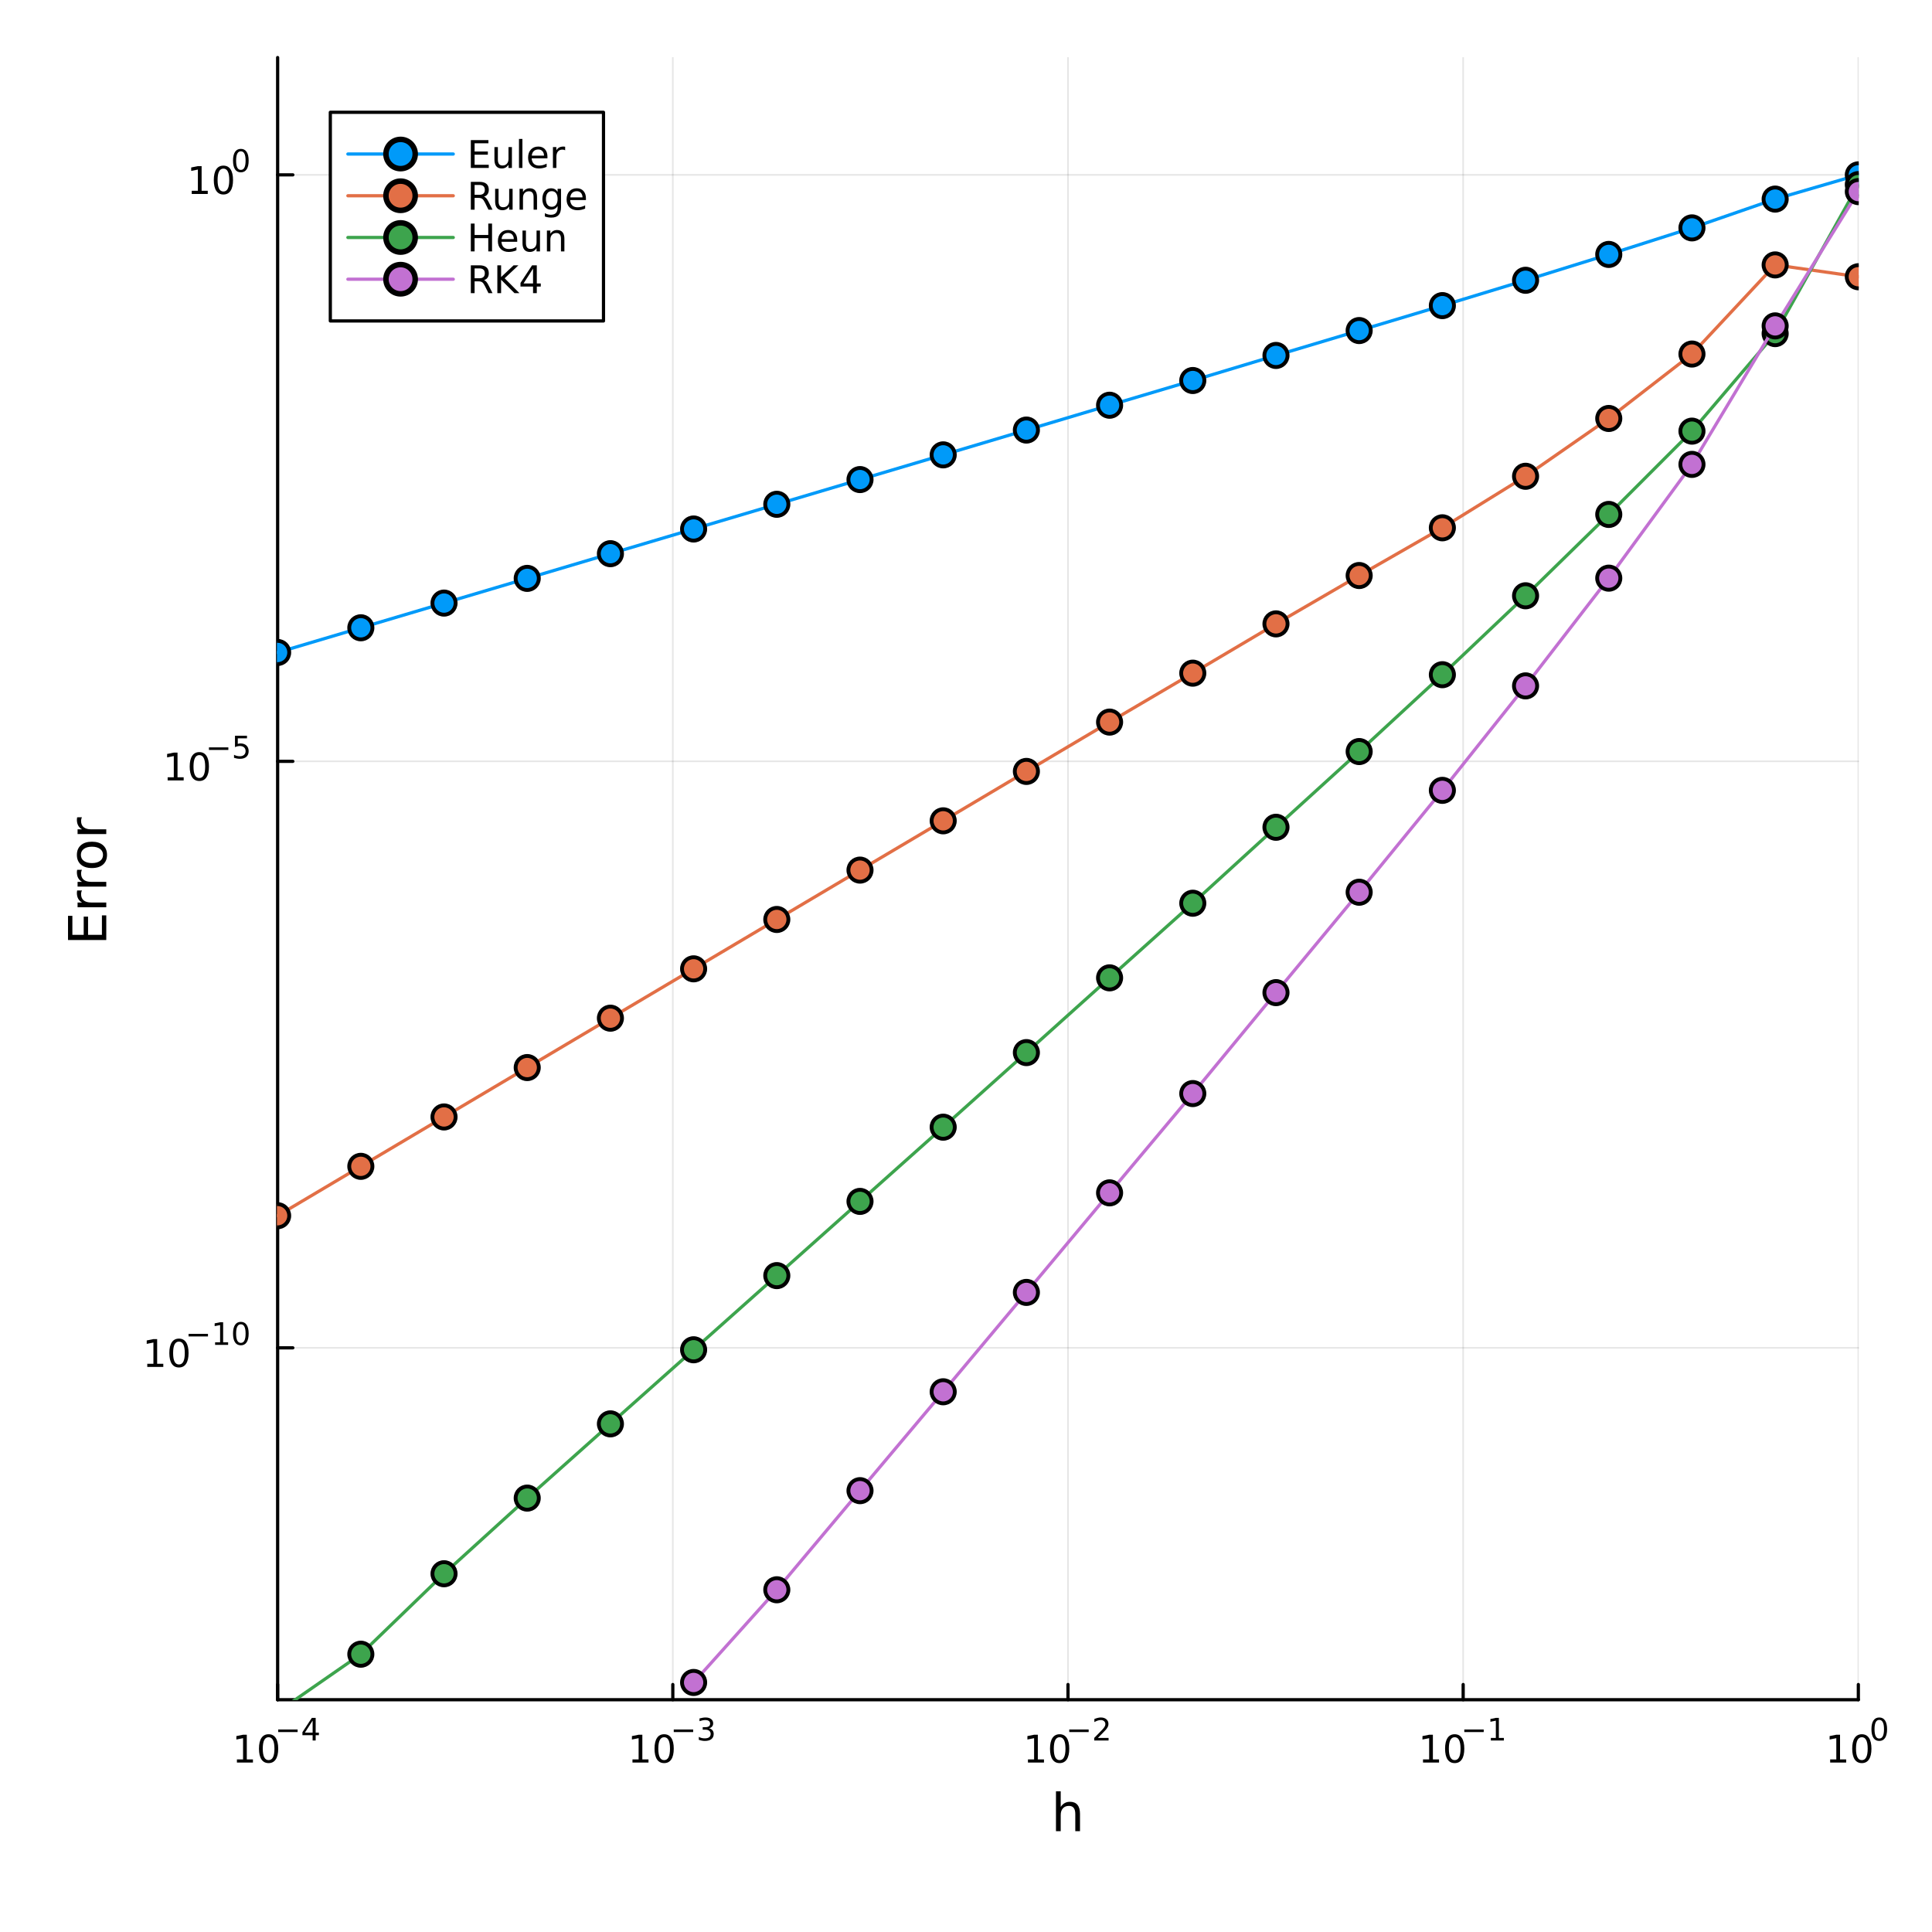 <?xml version="1.0" encoding="utf-8"?>
<svg xmlns="http://www.w3.org/2000/svg" xmlns:xlink="http://www.w3.org/1999/xlink" width="600" height="600" viewBox="0 0 2400 2400">
<rect x="0" y="0" width="2400" height="2400" fill="#333333" stroke="none"/>
<defs>
  <clipPath id="clip940">
    <rect x="0" y="0" width="2400" height="2400"/>
  </clipPath>
</defs>
<path clip-path="url(#clip940)" d="M0 2400 L2400 2400 L2400 0 L0 0  Z" fill="#ffffff" fill-rule="evenodd" fill-opacity="1"/>
<defs>
  <clipPath id="clip941">
    <rect x="480" y="239" width="1681" height="1681"/>
  </clipPath>
</defs>
<path clip-path="url(#clip940)" d="M344.887 2111.46 L2308.5 2111.46 L2308.5 71.496 L344.887 71.496  Z" fill="#ffffff" fill-rule="evenodd" fill-opacity="1"/>
<defs>
  <clipPath id="clip942">
    <rect x="344" y="71" width="1965" height="2041"/>
  </clipPath>
</defs>
<polyline clip-path="url(#clip942)" style="stroke:#000000; stroke-linecap:round; stroke-linejoin:round; stroke-width:2; stroke-opacity:0.1; fill:none" points="344.887,2111.46 344.887,71.496 "/>
<polyline clip-path="url(#clip942)" style="stroke:#000000; stroke-linecap:round; stroke-linejoin:round; stroke-width:2; stroke-opacity:0.1; fill:none" points="835.792,2111.46 835.792,71.496 "/>
<polyline clip-path="url(#clip942)" style="stroke:#000000; stroke-linecap:round; stroke-linejoin:round; stroke-width:2; stroke-opacity:0.1; fill:none" points="1326.7,2111.46 1326.7,71.496 "/>
<polyline clip-path="url(#clip942)" style="stroke:#000000; stroke-linecap:round; stroke-linejoin:round; stroke-width:2; stroke-opacity:0.1; fill:none" points="1817.6,2111.46 1817.6,71.496 "/>
<polyline clip-path="url(#clip942)" style="stroke:#000000; stroke-linecap:round; stroke-linejoin:round; stroke-width:2; stroke-opacity:0.1; fill:none" points="2308.5,2111.46 2308.5,71.496 "/>
<polyline clip-path="url(#clip942)" style="stroke:#000000; stroke-linecap:round; stroke-linejoin:round; stroke-width:2; stroke-opacity:0.1; fill:none" points="344.887,1674.33 2308.5,1674.33 "/>
<polyline clip-path="url(#clip942)" style="stroke:#000000; stroke-linecap:round; stroke-linejoin:round; stroke-width:2; stroke-opacity:0.1; fill:none" points="344.887,945.768 2308.5,945.768 "/>
<polyline clip-path="url(#clip942)" style="stroke:#000000; stroke-linecap:round; stroke-linejoin:round; stroke-width:2; stroke-opacity:0.1; fill:none" points="344.887,217.208 2308.5,217.208 "/>
<polyline clip-path="url(#clip940)" style="stroke:#000000; stroke-linecap:round; stroke-linejoin:round; stroke-width:4; stroke-opacity:1; fill:none" points="344.887,2111.46 2308.5,2111.46 "/>
<polyline clip-path="url(#clip940)" style="stroke:#000000; stroke-linecap:round; stroke-linejoin:round; stroke-width:4; stroke-opacity:1; fill:none" points="344.887,2111.46 344.887,2092.57 "/>
<polyline clip-path="url(#clip940)" style="stroke:#000000; stroke-linecap:round; stroke-linejoin:round; stroke-width:4; stroke-opacity:1; fill:none" points="835.792,2111.46 835.792,2092.57 "/>
<polyline clip-path="url(#clip940)" style="stroke:#000000; stroke-linecap:round; stroke-linejoin:round; stroke-width:4; stroke-opacity:1; fill:none" points="1326.7,2111.46 1326.7,2092.57 "/>
<polyline clip-path="url(#clip940)" style="stroke:#000000; stroke-linecap:round; stroke-linejoin:round; stroke-width:4; stroke-opacity:1; fill:none" points="1817.6,2111.46 1817.6,2092.57 "/>
<polyline clip-path="url(#clip940)" style="stroke:#000000; stroke-linecap:round; stroke-linejoin:round; stroke-width:4; stroke-opacity:1; fill:none" points="2308.5,2111.46 2308.5,2092.57 "/>
<path clip-path="url(#clip940)" d="M294.307 2185.59 L301.946 2185.59 L301.946 2159.22 L293.636 2160.89 L293.636 2156.63 L301.899 2154.96 L306.575 2154.96 L306.575 2185.59 L314.214 2185.59 L314.214 2189.52 L294.307 2189.52 L294.307 2185.59 Z" fill="#000000" fill-rule="nonzero" fill-opacity="1" /><path clip-path="url(#clip940)" d="M333.659 2158.04 Q330.047 2158.04 328.219 2161.61 Q326.413 2165.15 326.413 2172.28 Q326.413 2179.38 328.219 2182.95 Q330.047 2186.49 333.659 2186.49 Q337.293 2186.49 339.098 2182.95 Q340.927 2179.38 340.927 2172.28 Q340.927 2165.15 339.098 2161.61 Q337.293 2158.04 333.659 2158.04 M333.659 2154.34 Q339.469 2154.34 342.524 2158.94 Q345.603 2163.53 345.603 2172.28 Q345.603 2181 342.524 2185.61 Q339.469 2190.19 333.659 2190.19 Q327.848 2190.19 324.77 2185.61 Q321.714 2181 321.714 2172.28 Q321.714 2163.53 324.77 2158.94 Q327.848 2154.34 333.659 2154.34 Z" fill="#000000" fill-rule="nonzero" fill-opacity="1" /><path clip-path="url(#clip940)" d="M345.603 2148.44 L369.714 2148.44 L369.714 2151.64 L345.603 2151.64 L345.603 2148.44 Z" fill="#000000" fill-rule="nonzero" fill-opacity="1" /><path clip-path="url(#clip940)" d="M388.353 2137.34 L378.761 2152.33 L388.353 2152.33 L388.353 2137.34 M387.356 2134.03 L392.133 2134.03 L392.133 2152.33 L396.139 2152.33 L396.139 2155.49 L392.133 2155.49 L392.133 2162.11 L388.353 2162.11 L388.353 2155.49 L375.677 2155.49 L375.677 2151.82 L387.356 2134.03 Z" fill="#000000" fill-rule="nonzero" fill-opacity="1" /><path clip-path="url(#clip940)" d="M785.672 2185.59 L793.311 2185.59 L793.311 2159.22 L785 2160.89 L785 2156.63 L793.264 2154.96 L797.94 2154.96 L797.94 2185.59 L805.579 2185.59 L805.579 2189.52 L785.672 2189.52 L785.672 2185.59 Z" fill="#000000" fill-rule="nonzero" fill-opacity="1" /><path clip-path="url(#clip940)" d="M825.023 2158.04 Q821.412 2158.04 819.584 2161.61 Q817.778 2165.15 817.778 2172.28 Q817.778 2179.38 819.584 2182.95 Q821.412 2186.49 825.023 2186.49 Q828.658 2186.49 830.463 2182.95 Q832.292 2179.38 832.292 2172.28 Q832.292 2165.15 830.463 2161.61 Q828.658 2158.04 825.023 2158.04 M825.023 2154.34 Q830.834 2154.34 833.889 2158.94 Q836.968 2163.53 836.968 2172.28 Q836.968 2181 833.889 2185.61 Q830.834 2190.19 825.023 2190.19 Q819.213 2190.19 816.135 2185.61 Q813.079 2181 813.079 2172.28 Q813.079 2163.53 816.135 2158.94 Q819.213 2154.34 825.023 2154.34 Z" fill="#000000" fill-rule="nonzero" fill-opacity="1" /><path clip-path="url(#clip940)" d="M836.968 2148.44 L861.079 2148.44 L861.079 2151.64 L836.968 2151.64 L836.968 2148.44 Z" fill="#000000" fill-rule="nonzero" fill-opacity="1" /><path clip-path="url(#clip940)" d="M880.79 2146.97 Q883.517 2147.56 885.04 2149.4 Q886.583 2151.24 886.583 2153.95 Q886.583 2158.11 883.724 2160.38 Q880.865 2162.66 875.599 2162.66 Q873.831 2162.66 871.95 2162.3 Q870.088 2161.96 868.095 2161.27 L868.095 2157.6 Q869.675 2158.52 871.555 2158.99 Q873.436 2159.46 875.486 2159.46 Q879.06 2159.46 880.922 2158.05 Q882.802 2156.64 882.802 2153.95 Q882.802 2151.47 881.053 2150.08 Q879.323 2148.67 876.22 2148.67 L872.947 2148.67 L872.947 2145.54 L876.37 2145.54 Q879.172 2145.54 880.658 2144.43 Q882.144 2143.3 882.144 2141.2 Q882.144 2139.04 880.602 2137.89 Q879.078 2136.72 876.22 2136.72 Q874.659 2136.72 872.872 2137.06 Q871.085 2137.4 868.941 2138.11 L868.941 2134.73 Q871.104 2134.13 872.985 2133.83 Q874.884 2133.52 876.558 2133.52 Q880.884 2133.52 883.404 2135.5 Q885.924 2137.46 885.924 2140.8 Q885.924 2143.14 884.589 2144.75 Q883.254 2146.35 880.79 2146.97 Z" fill="#000000" fill-rule="nonzero" fill-opacity="1" /><path clip-path="url(#clip940)" d="M1276.96 2185.59 L1284.6 2185.59 L1284.6 2159.22 L1276.29 2160.89 L1276.29 2156.63 L1284.55 2154.96 L1289.23 2154.96 L1289.23 2185.59 L1296.87 2185.59 L1296.87 2189.52 L1276.96 2189.52 L1276.96 2185.59 Z" fill="#000000" fill-rule="nonzero" fill-opacity="1" /><path clip-path="url(#clip940)" d="M1316.31 2158.04 Q1312.7 2158.04 1310.87 2161.61 Q1309.07 2165.15 1309.07 2172.28 Q1309.07 2179.38 1310.87 2182.95 Q1312.7 2186.49 1316.31 2186.49 Q1319.95 2186.49 1321.75 2182.95 Q1323.58 2179.38 1323.58 2172.28 Q1323.58 2165.15 1321.75 2161.61 Q1319.95 2158.04 1316.31 2158.04 M1316.31 2154.34 Q1322.12 2154.34 1325.18 2158.94 Q1328.26 2163.53 1328.26 2172.28 Q1328.26 2181 1325.18 2185.61 Q1322.12 2190.19 1316.31 2190.19 Q1310.5 2190.19 1307.42 2185.61 Q1304.37 2181 1304.37 2172.28 Q1304.37 2163.53 1307.42 2158.94 Q1310.5 2154.34 1316.31 2154.34 Z" fill="#000000" fill-rule="nonzero" fill-opacity="1" /><path clip-path="url(#clip940)" d="M1328.26 2148.44 L1352.37 2148.44 L1352.37 2151.64 L1328.26 2151.64 L1328.26 2148.44 Z" fill="#000000" fill-rule="nonzero" fill-opacity="1" /><path clip-path="url(#clip940)" d="M1363.84 2158.92 L1377.1 2158.92 L1377.1 2162.11 L1359.27 2162.11 L1359.27 2158.92 Q1361.43 2156.68 1365.16 2152.92 Q1368.9 2149.14 1369.86 2148.04 Q1371.68 2145.99 1372.4 2144.58 Q1373.13 2143.15 1373.13 2141.78 Q1373.13 2139.54 1371.55 2138.13 Q1369.99 2136.72 1367.47 2136.72 Q1365.68 2136.72 1363.69 2137.34 Q1361.72 2137.96 1359.46 2139.22 L1359.46 2135.39 Q1361.75 2134.47 1363.75 2134 Q1365.74 2133.52 1367.4 2133.52 Q1371.76 2133.52 1374.36 2135.71 Q1376.95 2137.89 1376.95 2141.54 Q1376.95 2143.27 1376.29 2144.83 Q1375.65 2146.37 1373.94 2148.48 Q1373.47 2149.02 1370.95 2151.64 Q1368.43 2154.23 1363.84 2158.92 Z" fill="#000000" fill-rule="nonzero" fill-opacity="1" /><path clip-path="url(#clip940)" d="M1767.72 2185.59 L1775.35 2185.59 L1775.35 2159.22 L1767.04 2160.89 L1767.04 2156.63 L1775.31 2154.96 L1779.98 2154.96 L1779.98 2185.59 L1787.62 2185.59 L1787.62 2189.52 L1767.72 2189.52 L1767.72 2185.59 Z" fill="#000000" fill-rule="nonzero" fill-opacity="1" /><path clip-path="url(#clip940)" d="M1807.07 2158.04 Q1803.46 2158.04 1801.63 2161.61 Q1799.82 2165.15 1799.82 2172.28 Q1799.82 2179.38 1801.63 2182.95 Q1803.46 2186.49 1807.07 2186.49 Q1810.7 2186.49 1812.51 2182.95 Q1814.34 2179.38 1814.34 2172.28 Q1814.34 2165.15 1812.51 2161.61 Q1810.7 2158.04 1807.07 2158.04 M1807.07 2154.34 Q1812.88 2154.34 1815.93 2158.94 Q1819.01 2163.53 1819.01 2172.28 Q1819.01 2181 1815.93 2185.61 Q1812.88 2190.19 1807.07 2190.19 Q1801.26 2190.19 1798.18 2185.61 Q1795.12 2181 1795.12 2172.28 Q1795.12 2163.53 1798.18 2158.94 Q1801.26 2154.34 1807.07 2154.34 Z" fill="#000000" fill-rule="nonzero" fill-opacity="1" /><path clip-path="url(#clip940)" d="M1819.01 2148.44 L1843.12 2148.44 L1843.12 2151.64 L1819.01 2151.64 L1819.01 2148.44 Z" fill="#000000" fill-rule="nonzero" fill-opacity="1" /><path clip-path="url(#clip940)" d="M1851.98 2158.92 L1858.19 2158.92 L1858.19 2137.49 L1851.44 2138.85 L1851.44 2135.39 L1858.15 2134.03 L1861.95 2134.03 L1861.95 2158.92 L1868.16 2158.92 L1868.16 2162.11 L1851.98 2162.11 L1851.98 2158.92 Z" fill="#000000" fill-rule="nonzero" fill-opacity="1" /><path clip-path="url(#clip940)" d="M2273.49 2185.59 L2281.13 2185.59 L2281.13 2159.22 L2272.82 2160.89 L2272.82 2156.63 L2281.08 2154.96 L2285.76 2154.96 L2285.76 2185.59 L2293.39 2185.59 L2293.39 2189.52 L2273.49 2189.52 L2273.49 2185.59 Z" fill="#000000" fill-rule="nonzero" fill-opacity="1" /><path clip-path="url(#clip940)" d="M2312.84 2158.04 Q2309.23 2158.04 2307.4 2161.61 Q2305.59 2165.15 2305.59 2172.28 Q2305.59 2179.38 2307.4 2182.95 Q2309.23 2186.49 2312.84 2186.49 Q2316.47 2186.49 2318.28 2182.95 Q2320.11 2179.38 2320.11 2172.28 Q2320.11 2165.15 2318.28 2161.61 Q2316.47 2158.04 2312.84 2158.04 M2312.84 2154.34 Q2318.65 2154.34 2321.7 2158.94 Q2324.78 2163.53 2324.78 2172.28 Q2324.78 2181 2321.7 2185.61 Q2318.65 2190.19 2312.84 2190.19 Q2307.03 2190.19 2303.95 2185.61 Q2300.89 2181 2300.89 2172.28 Q2300.89 2163.53 2303.95 2158.94 Q2307.03 2154.34 2312.84 2154.34 Z" fill="#000000" fill-rule="nonzero" fill-opacity="1" /><path clip-path="url(#clip940)" d="M2334.49 2136.53 Q2331.55 2136.53 2330.07 2139.43 Q2328.6 2142.31 2328.6 2148.1 Q2328.6 2153.87 2330.07 2156.77 Q2331.55 2159.65 2334.49 2159.65 Q2337.44 2159.65 2338.91 2156.77 Q2340.39 2153.87 2340.39 2148.1 Q2340.39 2142.31 2338.91 2139.43 Q2337.44 2136.53 2334.49 2136.53 M2334.49 2133.52 Q2339.21 2133.52 2341.69 2137.27 Q2344.19 2140.99 2344.19 2148.1 Q2344.19 2155.19 2341.69 2158.93 Q2339.21 2162.66 2334.49 2162.66 Q2329.77 2162.66 2327.27 2158.93 Q2324.78 2155.19 2324.78 2148.1 Q2324.78 2140.99 2327.27 2137.27 Q2329.77 2133.52 2334.49 2133.52 Z" fill="#000000" fill-rule="nonzero" fill-opacity="1" /><path clip-path="url(#clip940)" d="M1341.62 2253.24 L1341.62 2274.75 L1335.77 2274.75 L1335.77 2253.43 Q1335.77 2248.37 1333.79 2245.85 Q1331.82 2243.34 1327.87 2243.34 Q1323.13 2243.34 1320.39 2246.36 Q1317.66 2249.38 1317.66 2254.6 L1317.66 2274.75 L1311.77 2274.75 L1311.77 2225.23 L1317.66 2225.23 L1317.66 2244.64 Q1319.76 2241.43 1322.59 2239.84 Q1325.45 2238.24 1329.18 2238.24 Q1335.32 2238.24 1338.47 2242.06 Q1341.62 2245.85 1341.62 2253.24 Z" fill="#000000" fill-rule="nonzero" fill-opacity="1" /><polyline clip-path="url(#clip940)" style="stroke:#000000; stroke-linecap:round; stroke-linejoin:round; stroke-width:4; stroke-opacity:1; fill:none" points="344.887,2111.46 344.887,71.496 "/>
<polyline clip-path="url(#clip940)" style="stroke:#000000; stroke-linecap:round; stroke-linejoin:round; stroke-width:4; stroke-opacity:1; fill:none" points="344.887,1674.33 363.785,1674.33 "/>
<polyline clip-path="url(#clip940)" style="stroke:#000000; stroke-linecap:round; stroke-linejoin:round; stroke-width:4; stroke-opacity:1; fill:none" points="344.887,945.768 363.785,945.768 "/>
<polyline clip-path="url(#clip940)" style="stroke:#000000; stroke-linecap:round; stroke-linejoin:round; stroke-width:4; stroke-opacity:1; fill:none" points="344.887,217.208 363.785,217.208 "/>
<path clip-path="url(#clip940)" d="M182.943 1694.12 L190.582 1694.12 L190.582 1667.75 L182.272 1669.42 L182.272 1665.16 L190.536 1663.49 L195.212 1663.49 L195.212 1694.12 L202.851 1694.12 L202.851 1698.05 L182.943 1698.05 L182.943 1694.12 Z" fill="#000000" fill-rule="nonzero" fill-opacity="1" /><path clip-path="url(#clip940)" d="M222.295 1666.57 Q218.684 1666.57 216.855 1670.14 Q215.05 1673.68 215.05 1680.81 Q215.05 1687.92 216.855 1691.48 Q218.684 1695.02 222.295 1695.02 Q225.929 1695.02 227.735 1691.48 Q229.564 1687.92 229.564 1680.81 Q229.564 1673.68 227.735 1670.14 Q225.929 1666.57 222.295 1666.57 M222.295 1662.87 Q228.105 1662.87 231.161 1667.48 Q234.239 1672.06 234.239 1680.81 Q234.239 1689.54 231.161 1694.14 Q228.105 1698.73 222.295 1698.73 Q216.485 1698.73 213.406 1694.14 Q210.351 1689.54 210.351 1680.81 Q210.351 1672.06 213.406 1667.48 Q216.485 1662.87 222.295 1662.87 Z" fill="#000000" fill-rule="nonzero" fill-opacity="1" /><path clip-path="url(#clip940)" d="M234.239 1656.97 L258.351 1656.97 L258.351 1660.17 L234.239 1660.17 L234.239 1656.97 Z" fill="#000000" fill-rule="nonzero" fill-opacity="1" /><path clip-path="url(#clip940)" d="M267.209 1667.45 L273.416 1667.45 L273.416 1646.03 L266.664 1647.38 L266.664 1643.92 L273.378 1642.56 L277.178 1642.56 L277.178 1667.45 L283.384 1667.45 L283.384 1670.64 L267.209 1670.64 L267.209 1667.45 Z" fill="#000000" fill-rule="nonzero" fill-opacity="1" /><path clip-path="url(#clip940)" d="M299.183 1645.07 Q296.249 1645.07 294.763 1647.96 Q293.296 1650.84 293.296 1656.63 Q293.296 1662.41 294.763 1665.3 Q296.249 1668.18 299.183 1668.18 Q302.135 1668.18 303.602 1665.3 Q305.088 1662.41 305.088 1656.63 Q305.088 1650.84 303.602 1647.96 Q302.135 1645.07 299.183 1645.07 M299.183 1642.06 Q303.903 1642.06 306.386 1645.8 Q308.887 1649.52 308.887 1656.63 Q308.887 1663.72 306.386 1667.47 Q303.903 1671.19 299.183 1671.19 Q294.462 1671.19 291.96 1667.47 Q289.478 1663.72 289.478 1656.63 Q289.478 1649.52 291.96 1645.8 Q294.462 1642.06 299.183 1642.06 Z" fill="#000000" fill-rule="nonzero" fill-opacity="1" /><path clip-path="url(#clip940)" d="M208.259 965.56 L215.898 965.56 L215.898 939.194 L207.587 940.861 L207.587 936.602 L215.851 934.935 L220.527 934.935 L220.527 965.56 L228.166 965.56 L228.166 969.495 L208.259 969.495 L208.259 965.56 Z" fill="#000000" fill-rule="nonzero" fill-opacity="1" /><path clip-path="url(#clip940)" d="M247.61 938.014 Q243.999 938.014 242.171 941.579 Q240.365 945.12 240.365 952.25 Q240.365 959.356 242.171 962.921 Q243.999 966.463 247.61 966.463 Q251.245 966.463 253.05 962.921 Q254.879 959.356 254.879 952.25 Q254.879 945.12 253.05 941.579 Q251.245 938.014 247.61 938.014 M247.61 934.31 Q253.42 934.31 256.476 938.917 Q259.555 943.5 259.555 952.25 Q259.555 960.977 256.476 965.583 Q253.42 970.167 247.61 970.167 Q241.8 970.167 238.721 965.583 Q235.666 960.977 235.666 952.25 Q235.666 943.5 238.721 938.917 Q241.8 934.31 247.61 934.31 Z" fill="#000000" fill-rule="nonzero" fill-opacity="1" /><path clip-path="url(#clip940)" d="M259.555 928.412 L283.666 928.412 L283.666 931.609 L259.555 931.609 L259.555 928.412 Z" fill="#000000" fill-rule="nonzero" fill-opacity="1" /><path clip-path="url(#clip940)" d="M291.904 914.005 L306.819 914.005 L306.819 917.202 L295.383 917.202 L295.383 924.086 Q296.211 923.804 297.039 923.672 Q297.866 923.522 298.694 923.522 Q303.396 923.522 306.142 926.098 Q308.887 928.675 308.887 933.076 Q308.887 937.609 306.066 940.129 Q303.245 942.63 298.111 942.63 Q296.343 942.63 294.5 942.329 Q292.675 942.028 290.719 941.427 L290.719 937.609 Q292.412 938.53 294.217 938.982 Q296.023 939.433 298.035 939.433 Q301.289 939.433 303.189 937.721 Q305.088 936.01 305.088 933.076 Q305.088 930.142 303.189 928.43 Q301.289 926.719 298.035 926.719 Q296.512 926.719 294.989 927.057 Q293.484 927.396 291.904 928.111 L291.904 914.005 Z" fill="#000000" fill-rule="nonzero" fill-opacity="1" /><path clip-path="url(#clip940)" d="M238.182 237 L245.821 237 L245.821 210.635 L237.511 212.301 L237.511 208.042 L245.774 206.376 L250.45 206.376 L250.45 237 L258.089 237 L258.089 240.936 L238.182 240.936 L238.182 237 Z" fill="#000000" fill-rule="nonzero" fill-opacity="1" /><path clip-path="url(#clip940)" d="M277.533 209.454 Q273.922 209.454 272.094 213.019 Q270.288 216.561 270.288 223.69 Q270.288 230.797 272.094 234.362 Q273.922 237.903 277.533 237.903 Q281.168 237.903 282.973 234.362 Q284.802 230.797 284.802 223.69 Q284.802 216.561 282.973 213.019 Q281.168 209.454 277.533 209.454 M277.533 205.751 Q283.344 205.751 286.399 210.357 Q289.478 214.94 289.478 223.69 Q289.478 232.417 286.399 237.024 Q283.344 241.607 277.533 241.607 Q271.723 241.607 268.645 237.024 Q265.589 232.417 265.589 223.69 Q265.589 214.94 268.645 210.357 Q271.723 205.751 277.533 205.751 Z" fill="#000000" fill-rule="nonzero" fill-opacity="1" /><path clip-path="url(#clip940)" d="M299.183 187.947 Q296.249 187.947 294.763 190.843 Q293.296 193.721 293.296 199.513 Q293.296 205.287 294.763 208.184 Q296.249 211.061 299.183 211.061 Q302.135 211.061 303.602 208.184 Q305.088 205.287 305.088 199.513 Q305.088 193.721 303.602 190.843 Q302.135 187.947 299.183 187.947 M299.183 184.937 Q303.903 184.937 306.386 188.68 Q308.887 192.404 308.887 199.513 Q308.887 206.604 306.386 210.347 Q303.903 214.071 299.183 214.071 Q294.462 214.071 291.96 210.347 Q289.478 206.604 289.478 199.513 Q289.478 192.404 291.96 188.68 Q294.462 184.937 299.183 184.937 Z" fill="#000000" fill-rule="nonzero" fill-opacity="1" /><path clip-path="url(#clip940)" d="M84.496 1167.72 L84.496 1137.68 L89.907 1137.68 L89.907 1161.3 L103.975 1161.3 L103.975 1138.67 L109.386 1138.67 L109.386 1161.3 L126.605 1161.3 L126.605 1137.11 L132.016 1137.11 L132.016 1167.72 L84.496 1167.72 Z" fill="#000000" fill-rule="nonzero" fill-opacity="1" /><path clip-path="url(#clip940)" d="M101.843 1106.14 Q101.27 1107.12 101.015 1108.3 Q100.729 1109.45 100.729 1110.85 Q100.729 1115.81 103.975 1118.49 Q107.19 1121.13 113.237 1121.13 L132.016 1121.13 L132.016 1127.02 L96.368 1127.02 L96.368 1121.13 L101.906 1121.13 Q98.66 1119.28 97.1 1116.32 Q95.509 1113.36 95.509 1109.13 Q95.509 1108.52 95.604 1107.79 Q95.668 1107.06 95.827 1106.17 L101.843 1106.14 Z" fill="#000000" fill-rule="nonzero" fill-opacity="1" /><path clip-path="url(#clip940)" d="M101.843 1080.48 Q101.27 1081.47 101.015 1082.65 Q100.729 1083.79 100.729 1085.19 Q100.729 1090.16 103.975 1092.83 Q107.19 1095.47 113.237 1095.47 L132.016 1095.47 L132.016 1101.36 L96.368 1101.36 L96.368 1095.47 L101.906 1095.47 Q98.66 1093.63 97.1 1090.67 Q95.509 1087.71 95.509 1083.47 Q95.509 1082.87 95.604 1082.14 Q95.668 1081.41 95.827 1080.51 L101.843 1080.48 Z" fill="#000000" fill-rule="nonzero" fill-opacity="1" /><path clip-path="url(#clip940)" d="M100.474 1061.96 Q100.474 1066.67 104.166 1069.41 Q107.826 1072.14 114.224 1072.14 Q120.622 1072.14 124.314 1069.44 Q127.974 1066.7 127.974 1061.96 Q127.974 1057.28 124.282 1054.54 Q120.59 1051.81 114.224 1051.81 Q107.89 1051.81 104.198 1054.54 Q100.474 1057.28 100.474 1061.96 M95.509 1061.96 Q95.509 1054.32 100.474 1049.96 Q105.439 1045.6 114.224 1045.6 Q122.977 1045.6 127.974 1049.96 Q132.939 1054.32 132.939 1061.96 Q132.939 1069.63 127.974 1073.99 Q122.977 1078.32 114.224 1078.32 Q105.439 1078.32 100.474 1073.99 Q95.509 1069.63 95.509 1061.96 Z" fill="#000000" fill-rule="nonzero" fill-opacity="1" /><path clip-path="url(#clip940)" d="M101.843 1015.23 Q101.27 1016.22 101.015 1017.4 Q100.729 1018.54 100.729 1019.94 Q100.729 1024.91 103.975 1027.58 Q107.19 1030.23 113.237 1030.23 L132.016 1030.23 L132.016 1036.11 L96.368 1036.11 L96.368 1030.23 L101.906 1030.23 Q98.66 1028.38 97.1 1025.42 Q95.509 1022.46 95.509 1018.23 Q95.509 1017.62 95.604 1016.89 Q95.668 1016.16 95.827 1015.27 L101.843 1015.23 Z" fill="#000000" fill-rule="nonzero" fill-opacity="1" /><polyline clip-path="url(#clip942)" style="stroke:#009af9; stroke-linecap:round; stroke-linejoin:round; stroke-width:4; stroke-opacity:1; fill:none" points="344.887,810.53 448.236,779.851 551.584,749.174 654.932,718.493 758.28,687.808 861.629,657.137 964.977,626.45 1068.33,595.741 1171.67,565.05 1275.02,534.239 1378.37,503.394 1481.72,472.69 1585.07,441.553 1688.41,410.632 1791.76,379.645 1895.11,348.17 1998.46,316.063 2101.81,283.083 2205.16,247.319 2308.5,217.208 "/>
<circle clip-path="url(#clip942)" cx="344.887" cy="810.53" r="14.4" fill="#009af9" fill-rule="evenodd" fill-opacity="1" stroke="#000000" stroke-opacity="1" stroke-width="4.8"/>
<circle clip-path="url(#clip942)" cx="448.236" cy="779.851" r="14.4" fill="#009af9" fill-rule="evenodd" fill-opacity="1" stroke="#000000" stroke-opacity="1" stroke-width="4.8"/>
<circle clip-path="url(#clip942)" cx="551.584" cy="749.174" r="14.4" fill="#009af9" fill-rule="evenodd" fill-opacity="1" stroke="#000000" stroke-opacity="1" stroke-width="4.8"/>
<circle clip-path="url(#clip942)" cx="654.932" cy="718.493" r="14.4" fill="#009af9" fill-rule="evenodd" fill-opacity="1" stroke="#000000" stroke-opacity="1" stroke-width="4.8"/>
<circle clip-path="url(#clip942)" cx="758.28" cy="687.808" r="14.4" fill="#009af9" fill-rule="evenodd" fill-opacity="1" stroke="#000000" stroke-opacity="1" stroke-width="4.8"/>
<circle clip-path="url(#clip942)" cx="861.629" cy="657.137" r="14.4" fill="#009af9" fill-rule="evenodd" fill-opacity="1" stroke="#000000" stroke-opacity="1" stroke-width="4.8"/>
<circle clip-path="url(#clip942)" cx="964.977" cy="626.45" r="14.4" fill="#009af9" fill-rule="evenodd" fill-opacity="1" stroke="#000000" stroke-opacity="1" stroke-width="4.8"/>
<circle clip-path="url(#clip942)" cx="1068.33" cy="595.741" r="14.4" fill="#009af9" fill-rule="evenodd" fill-opacity="1" stroke="#000000" stroke-opacity="1" stroke-width="4.8"/>
<circle clip-path="url(#clip942)" cx="1171.67" cy="565.05" r="14.4" fill="#009af9" fill-rule="evenodd" fill-opacity="1" stroke="#000000" stroke-opacity="1" stroke-width="4.8"/>
<circle clip-path="url(#clip942)" cx="1275.02" cy="534.239" r="14.4" fill="#009af9" fill-rule="evenodd" fill-opacity="1" stroke="#000000" stroke-opacity="1" stroke-width="4.8"/>
<circle clip-path="url(#clip942)" cx="1378.37" cy="503.394" r="14.4" fill="#009af9" fill-rule="evenodd" fill-opacity="1" stroke="#000000" stroke-opacity="1" stroke-width="4.8"/>
<circle clip-path="url(#clip942)" cx="1481.72" cy="472.69" r="14.4" fill="#009af9" fill-rule="evenodd" fill-opacity="1" stroke="#000000" stroke-opacity="1" stroke-width="4.8"/>
<circle clip-path="url(#clip942)" cx="1585.07" cy="441.553" r="14.4" fill="#009af9" fill-rule="evenodd" fill-opacity="1" stroke="#000000" stroke-opacity="1" stroke-width="4.8"/>
<circle clip-path="url(#clip942)" cx="1688.41" cy="410.632" r="14.4" fill="#009af9" fill-rule="evenodd" fill-opacity="1" stroke="#000000" stroke-opacity="1" stroke-width="4.8"/>
<circle clip-path="url(#clip942)" cx="1791.76" cy="379.645" r="14.4" fill="#009af9" fill-rule="evenodd" fill-opacity="1" stroke="#000000" stroke-opacity="1" stroke-width="4.8"/>
<circle clip-path="url(#clip942)" cx="1895.11" cy="348.17" r="14.4" fill="#009af9" fill-rule="evenodd" fill-opacity="1" stroke="#000000" stroke-opacity="1" stroke-width="4.8"/>
<circle clip-path="url(#clip942)" cx="1998.46" cy="316.063" r="14.4" fill="#009af9" fill-rule="evenodd" fill-opacity="1" stroke="#000000" stroke-opacity="1" stroke-width="4.8"/>
<circle clip-path="url(#clip942)" cx="2101.81" cy="283.083" r="14.4" fill="#009af9" fill-rule="evenodd" fill-opacity="1" stroke="#000000" stroke-opacity="1" stroke-width="4.8"/>
<circle clip-path="url(#clip942)" cx="2205.16" cy="247.319" r="14.4" fill="#009af9" fill-rule="evenodd" fill-opacity="1" stroke="#000000" stroke-opacity="1" stroke-width="4.8"/>
<circle clip-path="url(#clip942)" cx="2308.5" cy="217.208" r="14.4" fill="#009af9" fill-rule="evenodd" fill-opacity="1" stroke="#000000" stroke-opacity="1" stroke-width="4.8"/>
<polyline clip-path="url(#clip942)" style="stroke:#e26f46; stroke-linecap:round; stroke-linejoin:round; stroke-width:4; stroke-opacity:1; fill:none" points="344.887,1510.21 448.236,1448.86 551.584,1387.52 654.932,1326.17 758.28,1264.82 861.629,1203.52 964.977,1142.2 1068.33,1080.88 1171.67,1019.65 1275.02,958.285 1378.37,897.003 1481.72,836.227 1585.07,774.997 1688.41,714.938 1791.76,655.652 1895.11,591.648 1998.46,519.841 2101.81,439.808 2205.16,329.088 2308.5,343.772 "/>
<circle clip-path="url(#clip942)" cx="344.887" cy="1510.21" r="14.4" fill="#e26f46" fill-rule="evenodd" fill-opacity="1" stroke="#000000" stroke-opacity="1" stroke-width="4.8"/>
<circle clip-path="url(#clip942)" cx="448.236" cy="1448.86" r="14.4" fill="#e26f46" fill-rule="evenodd" fill-opacity="1" stroke="#000000" stroke-opacity="1" stroke-width="4.8"/>
<circle clip-path="url(#clip942)" cx="551.584" cy="1387.52" r="14.4" fill="#e26f46" fill-rule="evenodd" fill-opacity="1" stroke="#000000" stroke-opacity="1" stroke-width="4.8"/>
<circle clip-path="url(#clip942)" cx="654.932" cy="1326.17" r="14.4" fill="#e26f46" fill-rule="evenodd" fill-opacity="1" stroke="#000000" stroke-opacity="1" stroke-width="4.8"/>
<circle clip-path="url(#clip942)" cx="758.28" cy="1264.82" r="14.4" fill="#e26f46" fill-rule="evenodd" fill-opacity="1" stroke="#000000" stroke-opacity="1" stroke-width="4.8"/>
<circle clip-path="url(#clip942)" cx="861.629" cy="1203.52" r="14.4" fill="#e26f46" fill-rule="evenodd" fill-opacity="1" stroke="#000000" stroke-opacity="1" stroke-width="4.8"/>
<circle clip-path="url(#clip942)" cx="964.977" cy="1142.2" r="14.4" fill="#e26f46" fill-rule="evenodd" fill-opacity="1" stroke="#000000" stroke-opacity="1" stroke-width="4.8"/>
<circle clip-path="url(#clip942)" cx="1068.33" cy="1080.88" r="14.4" fill="#e26f46" fill-rule="evenodd" fill-opacity="1" stroke="#000000" stroke-opacity="1" stroke-width="4.8"/>
<circle clip-path="url(#clip942)" cx="1171.67" cy="1019.65" r="14.4" fill="#e26f46" fill-rule="evenodd" fill-opacity="1" stroke="#000000" stroke-opacity="1" stroke-width="4.8"/>
<circle clip-path="url(#clip942)" cx="1275.02" cy="958.285" r="14.4" fill="#e26f46" fill-rule="evenodd" fill-opacity="1" stroke="#000000" stroke-opacity="1" stroke-width="4.8"/>
<circle clip-path="url(#clip942)" cx="1378.37" cy="897.003" r="14.4" fill="#e26f46" fill-rule="evenodd" fill-opacity="1" stroke="#000000" stroke-opacity="1" stroke-width="4.8"/>
<circle clip-path="url(#clip942)" cx="1481.72" cy="836.227" r="14.4" fill="#e26f46" fill-rule="evenodd" fill-opacity="1" stroke="#000000" stroke-opacity="1" stroke-width="4.8"/>
<circle clip-path="url(#clip942)" cx="1585.07" cy="774.997" r="14.4" fill="#e26f46" fill-rule="evenodd" fill-opacity="1" stroke="#000000" stroke-opacity="1" stroke-width="4.8"/>
<circle clip-path="url(#clip942)" cx="1688.41" cy="714.938" r="14.4" fill="#e26f46" fill-rule="evenodd" fill-opacity="1" stroke="#000000" stroke-opacity="1" stroke-width="4.8"/>
<circle clip-path="url(#clip942)" cx="1791.76" cy="655.652" r="14.4" fill="#e26f46" fill-rule="evenodd" fill-opacity="1" stroke="#000000" stroke-opacity="1" stroke-width="4.8"/>
<circle clip-path="url(#clip942)" cx="1895.11" cy="591.648" r="14.4" fill="#e26f46" fill-rule="evenodd" fill-opacity="1" stroke="#000000" stroke-opacity="1" stroke-width="4.8"/>
<circle clip-path="url(#clip942)" cx="1998.46" cy="519.841" r="14.4" fill="#e26f46" fill-rule="evenodd" fill-opacity="1" stroke="#000000" stroke-opacity="1" stroke-width="4.8"/>
<circle clip-path="url(#clip942)" cx="2101.81" cy="439.808" r="14.4" fill="#e26f46" fill-rule="evenodd" fill-opacity="1" stroke="#000000" stroke-opacity="1" stroke-width="4.8"/>
<circle clip-path="url(#clip942)" cx="2205.16" cy="329.088" r="14.4" fill="#e26f46" fill-rule="evenodd" fill-opacity="1" stroke="#000000" stroke-opacity="1" stroke-width="4.8"/>
<circle clip-path="url(#clip942)" cx="2308.5" cy="343.772" r="14.4" fill="#e26f46" fill-rule="evenodd" fill-opacity="1" stroke="#000000" stroke-opacity="1" stroke-width="4.8"/>
<polyline clip-path="url(#clip942)" style="stroke:#3da44d; stroke-linecap:round; stroke-linejoin:round; stroke-width:4; stroke-opacity:1; fill:none" points="344.887,2126.61 448.236,2054.9 551.584,1954.97 654.932,1860.99 758.28,1768.77 861.629,1676.74 964.977,1584.62 1068.33,1492.42 1171.67,1400.22 1275.02,1307.58 1378.37,1214.71 1481.72,1122.02 1585.07,1027.66 1688.41,933.608 1791.76,838.136 1895.11,740.1 1998.46,639.05 2101.81,535.575 2205.16,414.428 2308.5,229.341 "/>
<circle clip-path="url(#clip942)" cx="448.236" cy="2054.9" r="14.4" fill="#3da44d" fill-rule="evenodd" fill-opacity="1" stroke="#000000" stroke-opacity="1" stroke-width="4.8"/>
<circle clip-path="url(#clip942)" cx="551.584" cy="1954.97" r="14.4" fill="#3da44d" fill-rule="evenodd" fill-opacity="1" stroke="#000000" stroke-opacity="1" stroke-width="4.8"/>
<circle clip-path="url(#clip942)" cx="654.932" cy="1860.99" r="14.4" fill="#3da44d" fill-rule="evenodd" fill-opacity="1" stroke="#000000" stroke-opacity="1" stroke-width="4.8"/>
<circle clip-path="url(#clip942)" cx="758.28" cy="1768.77" r="14.4" fill="#3da44d" fill-rule="evenodd" fill-opacity="1" stroke="#000000" stroke-opacity="1" stroke-width="4.8"/>
<circle clip-path="url(#clip942)" cx="861.629" cy="1676.74" r="14.4" fill="#3da44d" fill-rule="evenodd" fill-opacity="1" stroke="#000000" stroke-opacity="1" stroke-width="4.8"/>
<circle clip-path="url(#clip942)" cx="964.977" cy="1584.62" r="14.4" fill="#3da44d" fill-rule="evenodd" fill-opacity="1" stroke="#000000" stroke-opacity="1" stroke-width="4.8"/>
<circle clip-path="url(#clip942)" cx="1068.33" cy="1492.42" r="14.4" fill="#3da44d" fill-rule="evenodd" fill-opacity="1" stroke="#000000" stroke-opacity="1" stroke-width="4.8"/>
<circle clip-path="url(#clip942)" cx="1171.67" cy="1400.22" r="14.4" fill="#3da44d" fill-rule="evenodd" fill-opacity="1" stroke="#000000" stroke-opacity="1" stroke-width="4.8"/>
<circle clip-path="url(#clip942)" cx="1275.02" cy="1307.58" r="14.4" fill="#3da44d" fill-rule="evenodd" fill-opacity="1" stroke="#000000" stroke-opacity="1" stroke-width="4.8"/>
<circle clip-path="url(#clip942)" cx="1378.37" cy="1214.71" r="14.4" fill="#3da44d" fill-rule="evenodd" fill-opacity="1" stroke="#000000" stroke-opacity="1" stroke-width="4.8"/>
<circle clip-path="url(#clip942)" cx="1481.72" cy="1122.02" r="14.4" fill="#3da44d" fill-rule="evenodd" fill-opacity="1" stroke="#000000" stroke-opacity="1" stroke-width="4.8"/>
<circle clip-path="url(#clip942)" cx="1585.07" cy="1027.66" r="14.4" fill="#3da44d" fill-rule="evenodd" fill-opacity="1" stroke="#000000" stroke-opacity="1" stroke-width="4.8"/>
<circle clip-path="url(#clip942)" cx="1688.41" cy="933.608" r="14.4" fill="#3da44d" fill-rule="evenodd" fill-opacity="1" stroke="#000000" stroke-opacity="1" stroke-width="4.8"/>
<circle clip-path="url(#clip942)" cx="1791.76" cy="838.136" r="14.4" fill="#3da44d" fill-rule="evenodd" fill-opacity="1" stroke="#000000" stroke-opacity="1" stroke-width="4.8"/>
<circle clip-path="url(#clip942)" cx="1895.11" cy="740.1" r="14.4" fill="#3da44d" fill-rule="evenodd" fill-opacity="1" stroke="#000000" stroke-opacity="1" stroke-width="4.8"/>
<circle clip-path="url(#clip942)" cx="1998.46" cy="639.05" r="14.4" fill="#3da44d" fill-rule="evenodd" fill-opacity="1" stroke="#000000" stroke-opacity="1" stroke-width="4.8"/>
<circle clip-path="url(#clip942)" cx="2101.81" cy="535.575" r="14.4" fill="#3da44d" fill-rule="evenodd" fill-opacity="1" stroke="#000000" stroke-opacity="1" stroke-width="4.8"/>
<circle clip-path="url(#clip942)" cx="2205.16" cy="414.428" r="14.4" fill="#3da44d" fill-rule="evenodd" fill-opacity="1" stroke="#000000" stroke-opacity="1" stroke-width="4.8"/>
<circle clip-path="url(#clip942)" cx="2308.5" cy="229.341" r="14.4" fill="#3da44d" fill-rule="evenodd" fill-opacity="1" stroke="#000000" stroke-opacity="1" stroke-width="4.8"/>
<polyline clip-path="url(#clip942)" style="stroke:#c271d2; stroke-linecap:round; stroke-linejoin:round; stroke-width:4; stroke-opacity:1; fill:none" points="861.629,2090.03 964.977,1974.87 1068.33,1851.75 1171.67,1728.91 1275.02,1605.48 1378.37,1481.81 1481.72,1358.48 1585.07,1233.09 1688.41,1108.35 1791.76,981.802 1895.11,852.034 1998.46,718.203 2101.81,576.89 2205.16,404.831 2308.5,238.019 "/>
<circle clip-path="url(#clip942)" cx="861.629" cy="2090.03" r="14.4" fill="#c271d2" fill-rule="evenodd" fill-opacity="1" stroke="#000000" stroke-opacity="1" stroke-width="4.8"/>
<circle clip-path="url(#clip942)" cx="964.977" cy="1974.87" r="14.4" fill="#c271d2" fill-rule="evenodd" fill-opacity="1" stroke="#000000" stroke-opacity="1" stroke-width="4.8"/>
<circle clip-path="url(#clip942)" cx="1068.33" cy="1851.75" r="14.4" fill="#c271d2" fill-rule="evenodd" fill-opacity="1" stroke="#000000" stroke-opacity="1" stroke-width="4.8"/>
<circle clip-path="url(#clip942)" cx="1171.67" cy="1728.91" r="14.4" fill="#c271d2" fill-rule="evenodd" fill-opacity="1" stroke="#000000" stroke-opacity="1" stroke-width="4.8"/>
<circle clip-path="url(#clip942)" cx="1275.02" cy="1605.48" r="14.4" fill="#c271d2" fill-rule="evenodd" fill-opacity="1" stroke="#000000" stroke-opacity="1" stroke-width="4.8"/>
<circle clip-path="url(#clip942)" cx="1378.37" cy="1481.81" r="14.4" fill="#c271d2" fill-rule="evenodd" fill-opacity="1" stroke="#000000" stroke-opacity="1" stroke-width="4.8"/>
<circle clip-path="url(#clip942)" cx="1481.72" cy="1358.48" r="14.4" fill="#c271d2" fill-rule="evenodd" fill-opacity="1" stroke="#000000" stroke-opacity="1" stroke-width="4.8"/>
<circle clip-path="url(#clip942)" cx="1585.07" cy="1233.09" r="14.4" fill="#c271d2" fill-rule="evenodd" fill-opacity="1" stroke="#000000" stroke-opacity="1" stroke-width="4.8"/>
<circle clip-path="url(#clip942)" cx="1688.41" cy="1108.35" r="14.4" fill="#c271d2" fill-rule="evenodd" fill-opacity="1" stroke="#000000" stroke-opacity="1" stroke-width="4.8"/>
<circle clip-path="url(#clip942)" cx="1791.76" cy="981.802" r="14.4" fill="#c271d2" fill-rule="evenodd" fill-opacity="1" stroke="#000000" stroke-opacity="1" stroke-width="4.8"/>
<circle clip-path="url(#clip942)" cx="1895.11" cy="852.034" r="14.4" fill="#c271d2" fill-rule="evenodd" fill-opacity="1" stroke="#000000" stroke-opacity="1" stroke-width="4.8"/>
<circle clip-path="url(#clip942)" cx="1998.46" cy="718.203" r="14.4" fill="#c271d2" fill-rule="evenodd" fill-opacity="1" stroke="#000000" stroke-opacity="1" stroke-width="4.8"/>
<circle clip-path="url(#clip942)" cx="2101.81" cy="576.89" r="14.4" fill="#c271d2" fill-rule="evenodd" fill-opacity="1" stroke="#000000" stroke-opacity="1" stroke-width="4.8"/>
<circle clip-path="url(#clip942)" cx="2205.16" cy="404.831" r="14.4" fill="#c271d2" fill-rule="evenodd" fill-opacity="1" stroke="#000000" stroke-opacity="1" stroke-width="4.8"/>
<circle clip-path="url(#clip942)" cx="2308.5" cy="238.019" r="14.4" fill="#c271d2" fill-rule="evenodd" fill-opacity="1" stroke="#000000" stroke-opacity="1" stroke-width="4.8"/>
<path clip-path="url(#clip940)" d="M410.341 398.695 L749.688 398.695 L749.688 139.495 L410.341 139.495  Z" fill="#ffffff" fill-rule="evenodd" fill-opacity="1"/>
<polyline clip-path="url(#clip940)" style="stroke:#000000; stroke-linecap:round; stroke-linejoin:round; stroke-width:4; stroke-opacity:1; fill:none" points="410.341,398.695 749.688,398.695 749.688,139.495 410.341,139.495 410.341,398.695 "/>
<polyline clip-path="url(#clip940)" style="stroke:#009af9; stroke-linecap:round; stroke-linejoin:round; stroke-width:4; stroke-opacity:1; fill:none" points="432.159,191.335 563.067,191.335 "/>
<circle clip-path="url(#clip940)" cx="497.613" cy="191.335" r="18.182" fill="#009af9" fill-rule="evenodd" fill-opacity="1" stroke="#000000" stroke-opacity="1" stroke-width="6.827"/>
<path clip-path="url(#clip940)" d="M584.885 174.055 L606.737 174.055 L606.737 177.99 L589.561 177.99 L589.561 188.222 L606.019 188.222 L606.019 192.157 L589.561 192.157 L589.561 204.68 L607.153 204.68 L607.153 208.615 L584.885 208.615 L584.885 174.055 Z" fill="#000000" fill-rule="nonzero" fill-opacity="1" /><path clip-path="url(#clip940)" d="M614.214 198.384 L614.214 182.689 L618.473 182.689 L618.473 198.222 Q618.473 201.902 619.908 203.754 Q621.343 205.583 624.214 205.583 Q627.663 205.583 629.653 203.384 Q631.667 201.184 631.667 197.388 L631.667 182.689 L635.926 182.689 L635.926 208.615 L631.667 208.615 L631.667 204.634 Q630.116 206.995 628.056 208.152 Q626.019 209.286 623.311 209.286 Q618.843 209.286 616.528 206.508 Q614.214 203.731 614.214 198.384 M624.931 182.064 L624.931 182.064 Z" fill="#000000" fill-rule="nonzero" fill-opacity="1" /><path clip-path="url(#clip940)" d="M644.7 172.597 L648.959 172.597 L648.959 208.615 L644.7 208.615 L644.7 172.597 Z" fill="#000000" fill-rule="nonzero" fill-opacity="1" /><path clip-path="url(#clip940)" d="M680.047 194.587 L680.047 196.671 L660.463 196.671 Q660.741 201.069 663.102 203.384 Q665.486 205.675 669.723 205.675 Q672.176 205.675 674.468 205.073 Q676.783 204.471 679.051 203.268 L679.051 207.296 Q676.76 208.268 674.352 208.777 Q671.945 209.286 669.468 209.286 Q663.264 209.286 659.63 205.675 Q656.019 202.064 656.019 195.907 Q656.019 189.541 659.445 185.814 Q662.894 182.064 668.727 182.064 Q673.959 182.064 676.991 185.444 Q680.047 188.8 680.047 194.587 M675.787 193.337 Q675.741 189.842 673.82 187.759 Q671.922 185.675 668.773 185.675 Q665.209 185.675 663.056 187.689 Q660.926 189.703 660.602 193.36 L675.787 193.337 Z" fill="#000000" fill-rule="nonzero" fill-opacity="1" /><path clip-path="url(#clip940)" d="M702.06 186.671 Q701.343 186.254 700.486 186.069 Q699.653 185.86 698.634 185.86 Q695.023 185.86 693.079 188.222 Q691.158 190.56 691.158 194.958 L691.158 208.615 L686.875 208.615 L686.875 182.689 L691.158 182.689 L691.158 186.717 Q692.5 184.356 694.653 183.222 Q696.806 182.064 699.884 182.064 Q700.324 182.064 700.857 182.134 Q701.389 182.18 702.037 182.296 L702.06 186.671 Z" fill="#000000" fill-rule="nonzero" fill-opacity="1" /><polyline clip-path="url(#clip940)" style="stroke:#e26f46; stroke-linecap:round; stroke-linejoin:round; stroke-width:4; stroke-opacity:1; fill:none" points="432.159,243.175 563.067,243.175 "/>
<circle clip-path="url(#clip940)" cx="497.613" cy="243.175" r="18.182" fill="#e26f46" fill-rule="evenodd" fill-opacity="1" stroke="#000000" stroke-opacity="1" stroke-width="6.827"/>
<path clip-path="url(#clip940)" d="M601.274 244.251 Q602.778 244.761 604.19 246.427 Q605.626 248.094 607.061 251.011 L611.806 260.455 L606.783 260.455 L602.362 251.589 Q600.649 248.117 599.028 246.983 Q597.431 245.849 594.654 245.849 L589.561 245.849 L589.561 260.455 L584.885 260.455 L584.885 225.895 L595.441 225.895 Q601.366 225.895 604.283 228.372 Q607.2 230.849 607.2 235.849 Q607.2 239.112 605.672 241.265 Q604.167 243.418 601.274 244.251 M589.561 229.738 L589.561 242.006 L595.441 242.006 Q598.82 242.006 600.533 240.455 Q602.269 238.881 602.269 235.849 Q602.269 232.816 600.533 231.288 Q598.82 229.738 595.441 229.738 L589.561 229.738 Z" fill="#000000" fill-rule="nonzero" fill-opacity="1" /><path clip-path="url(#clip940)" d="M615.07 250.224 L615.07 234.529 L619.329 234.529 L619.329 250.062 Q619.329 253.742 620.764 255.594 Q622.2 257.423 625.07 257.423 Q628.519 257.423 630.51 255.224 Q632.524 253.024 632.524 249.228 L632.524 234.529 L636.783 234.529 L636.783 260.455 L632.524 260.455 L632.524 256.474 Q630.973 258.835 628.913 259.992 Q626.876 261.126 624.167 261.126 Q619.7 261.126 617.385 258.348 Q615.07 255.571 615.07 250.224 M625.788 233.904 L625.788 233.904 Z" fill="#000000" fill-rule="nonzero" fill-opacity="1" /><path clip-path="url(#clip940)" d="M667.107 244.807 L667.107 260.455 L662.848 260.455 L662.848 244.946 Q662.848 241.265 661.412 239.437 Q659.977 237.608 657.107 237.608 Q653.658 237.608 651.667 239.807 Q649.676 242.006 649.676 245.802 L649.676 260.455 L645.394 260.455 L645.394 234.529 L649.676 234.529 L649.676 238.557 Q651.204 236.219 653.264 235.062 Q655.348 233.904 658.056 233.904 Q662.524 233.904 664.815 236.682 Q667.107 239.437 667.107 244.807 Z" fill="#000000" fill-rule="nonzero" fill-opacity="1" /><path clip-path="url(#clip940)" d="M692.662 247.191 Q692.662 242.562 690.741 240.015 Q688.843 237.469 685.394 237.469 Q681.968 237.469 680.047 240.015 Q678.148 242.562 678.148 247.191 Q678.148 251.798 680.047 254.344 Q681.968 256.89 685.394 256.89 Q688.843 256.89 690.741 254.344 Q692.662 251.798 692.662 247.191 M696.921 257.237 Q696.921 263.858 693.982 267.075 Q691.042 270.316 684.977 270.316 Q682.732 270.316 680.741 269.969 Q678.75 269.645 676.875 268.95 L676.875 264.807 Q678.75 265.825 680.579 266.311 Q682.408 266.798 684.306 266.798 Q688.496 266.798 690.579 264.598 Q692.662 262.423 692.662 258.001 L692.662 255.895 Q691.343 258.186 689.283 259.321 Q687.222 260.455 684.352 260.455 Q679.584 260.455 676.667 256.821 Q673.75 253.186 673.75 247.191 Q673.75 241.173 676.667 237.538 Q679.584 233.904 684.352 233.904 Q687.222 233.904 689.283 235.038 Q691.343 236.173 692.662 238.464 L692.662 234.529 L696.921 234.529 L696.921 257.237 Z" fill="#000000" fill-rule="nonzero" fill-opacity="1" /><path clip-path="url(#clip940)" d="M727.87 246.427 L727.87 248.511 L708.287 248.511 Q708.565 252.909 710.926 255.224 Q713.31 257.515 717.546 257.515 Q720 257.515 722.292 256.913 Q724.607 256.311 726.875 255.108 L726.875 259.136 Q724.583 260.108 722.176 260.617 Q719.769 261.126 717.292 261.126 Q711.088 261.126 707.454 257.515 Q703.843 253.904 703.843 247.747 Q703.843 241.381 707.269 237.654 Q710.718 233.904 716.551 233.904 Q721.782 233.904 724.815 237.284 Q727.87 240.64 727.87 246.427 M723.611 245.177 Q723.565 241.682 721.644 239.599 Q719.745 237.515 716.597 237.515 Q713.033 237.515 710.88 239.529 Q708.75 241.543 708.426 245.2 L723.611 245.177 Z" fill="#000000" fill-rule="nonzero" fill-opacity="1" /><polyline clip-path="url(#clip940)" style="stroke:#3da44d; stroke-linecap:round; stroke-linejoin:round; stroke-width:4; stroke-opacity:1; fill:none" points="432.159,295.015 563.067,295.015 "/>
<circle clip-path="url(#clip940)" cx="497.613" cy="295.015" r="18.182" fill="#3da44d" fill-rule="evenodd" fill-opacity="1" stroke="#000000" stroke-opacity="1" stroke-width="6.827"/>
<path clip-path="url(#clip940)" d="M584.885 277.735 L589.561 277.735 L589.561 291.902 L606.552 291.902 L606.552 277.735 L611.227 277.735 L611.227 312.295 L606.552 312.295 L606.552 295.837 L589.561 295.837 L589.561 312.295 L584.885 312.295 L584.885 277.735 Z" fill="#000000" fill-rule="nonzero" fill-opacity="1" /><path clip-path="url(#clip940)" d="M642.524 298.267 L642.524 300.351 L622.94 300.351 Q623.218 304.749 625.579 307.064 Q627.964 309.355 632.2 309.355 Q634.653 309.355 636.945 308.753 Q639.26 308.151 641.528 306.948 L641.528 310.976 Q639.237 311.948 636.829 312.457 Q634.422 312.966 631.945 312.966 Q625.741 312.966 622.107 309.355 Q618.496 305.744 618.496 299.587 Q618.496 293.221 621.922 289.494 Q625.371 285.744 631.204 285.744 Q636.436 285.744 639.468 289.124 Q642.524 292.48 642.524 298.267 M638.264 297.017 Q638.218 293.522 636.297 291.439 Q634.399 289.355 631.251 289.355 Q627.686 289.355 625.533 291.369 Q623.403 293.383 623.079 297.04 L638.264 297.017 Z" fill="#000000" fill-rule="nonzero" fill-opacity="1" /><path clip-path="url(#clip940)" d="M649.075 302.064 L649.075 286.369 L653.334 286.369 L653.334 301.902 Q653.334 305.582 654.769 307.434 Q656.204 309.263 659.074 309.263 Q662.524 309.263 664.514 307.064 Q666.528 304.864 666.528 301.068 L666.528 286.369 L670.787 286.369 L670.787 312.295 L666.528 312.295 L666.528 308.314 Q664.977 310.675 662.917 311.832 Q660.88 312.966 658.172 312.966 Q653.704 312.966 651.389 310.188 Q649.075 307.411 649.075 302.064 M659.792 285.744 L659.792 285.744 Z" fill="#000000" fill-rule="nonzero" fill-opacity="1" /><path clip-path="url(#clip940)" d="M701.111 296.647 L701.111 312.295 L696.852 312.295 L696.852 296.786 Q696.852 293.105 695.417 291.277 Q693.982 289.448 691.111 289.448 Q687.662 289.448 685.672 291.647 Q683.681 293.846 683.681 297.642 L683.681 312.295 L679.398 312.295 L679.398 286.369 L683.681 286.369 L683.681 290.397 Q685.209 288.059 687.269 286.902 Q689.352 285.744 692.06 285.744 Q696.528 285.744 698.82 288.522 Q701.111 291.277 701.111 296.647 Z" fill="#000000" fill-rule="nonzero" fill-opacity="1" /><polyline clip-path="url(#clip940)" style="stroke:#c271d2; stroke-linecap:round; stroke-linejoin:round; stroke-width:4; stroke-opacity:1; fill:none" points="432.159,346.855 563.067,346.855 "/>
<circle clip-path="url(#clip940)" cx="497.613" cy="346.855" r="18.182" fill="#c271d2" fill-rule="evenodd" fill-opacity="1" stroke="#000000" stroke-opacity="1" stroke-width="6.827"/>
<path clip-path="url(#clip940)" d="M601.274 347.931 Q602.778 348.441 604.19 350.107 Q605.626 351.774 607.061 354.691 L611.806 364.135 L606.783 364.135 L602.362 355.269 Q600.649 351.797 599.028 350.663 Q597.431 349.529 594.654 349.529 L589.561 349.529 L589.561 364.135 L584.885 364.135 L584.885 329.575 L595.441 329.575 Q601.366 329.575 604.283 332.052 Q607.2 334.529 607.2 339.529 Q607.2 342.792 605.672 344.945 Q604.167 347.098 601.274 347.931 M589.561 333.418 L589.561 345.686 L595.441 345.686 Q598.82 345.686 600.533 344.135 Q602.269 342.561 602.269 339.529 Q602.269 336.496 600.533 334.968 Q598.82 333.418 595.441 333.418 L589.561 333.418 Z" fill="#000000" fill-rule="nonzero" fill-opacity="1" /><path clip-path="url(#clip940)" d="M617.825 329.575 L622.501 329.575 L622.501 344.181 L638.01 329.575 L644.028 329.575 L626.876 345.686 L645.255 364.135 L639.098 364.135 L622.501 347.492 L622.501 364.135 L617.825 364.135 L617.825 329.575 Z" fill="#000000" fill-rule="nonzero" fill-opacity="1" /><path clip-path="url(#clip940)" d="M662.176 333.649 L650.371 352.098 L662.176 352.098 L662.176 333.649 M660.949 329.575 L666.829 329.575 L666.829 352.098 L671.76 352.098 L671.76 355.987 L666.829 355.987 L666.829 364.135 L662.176 364.135 L662.176 355.987 L646.575 355.987 L646.575 351.473 L660.949 329.575 Z" fill="#000000" fill-rule="nonzero" fill-opacity="1" /></svg>
